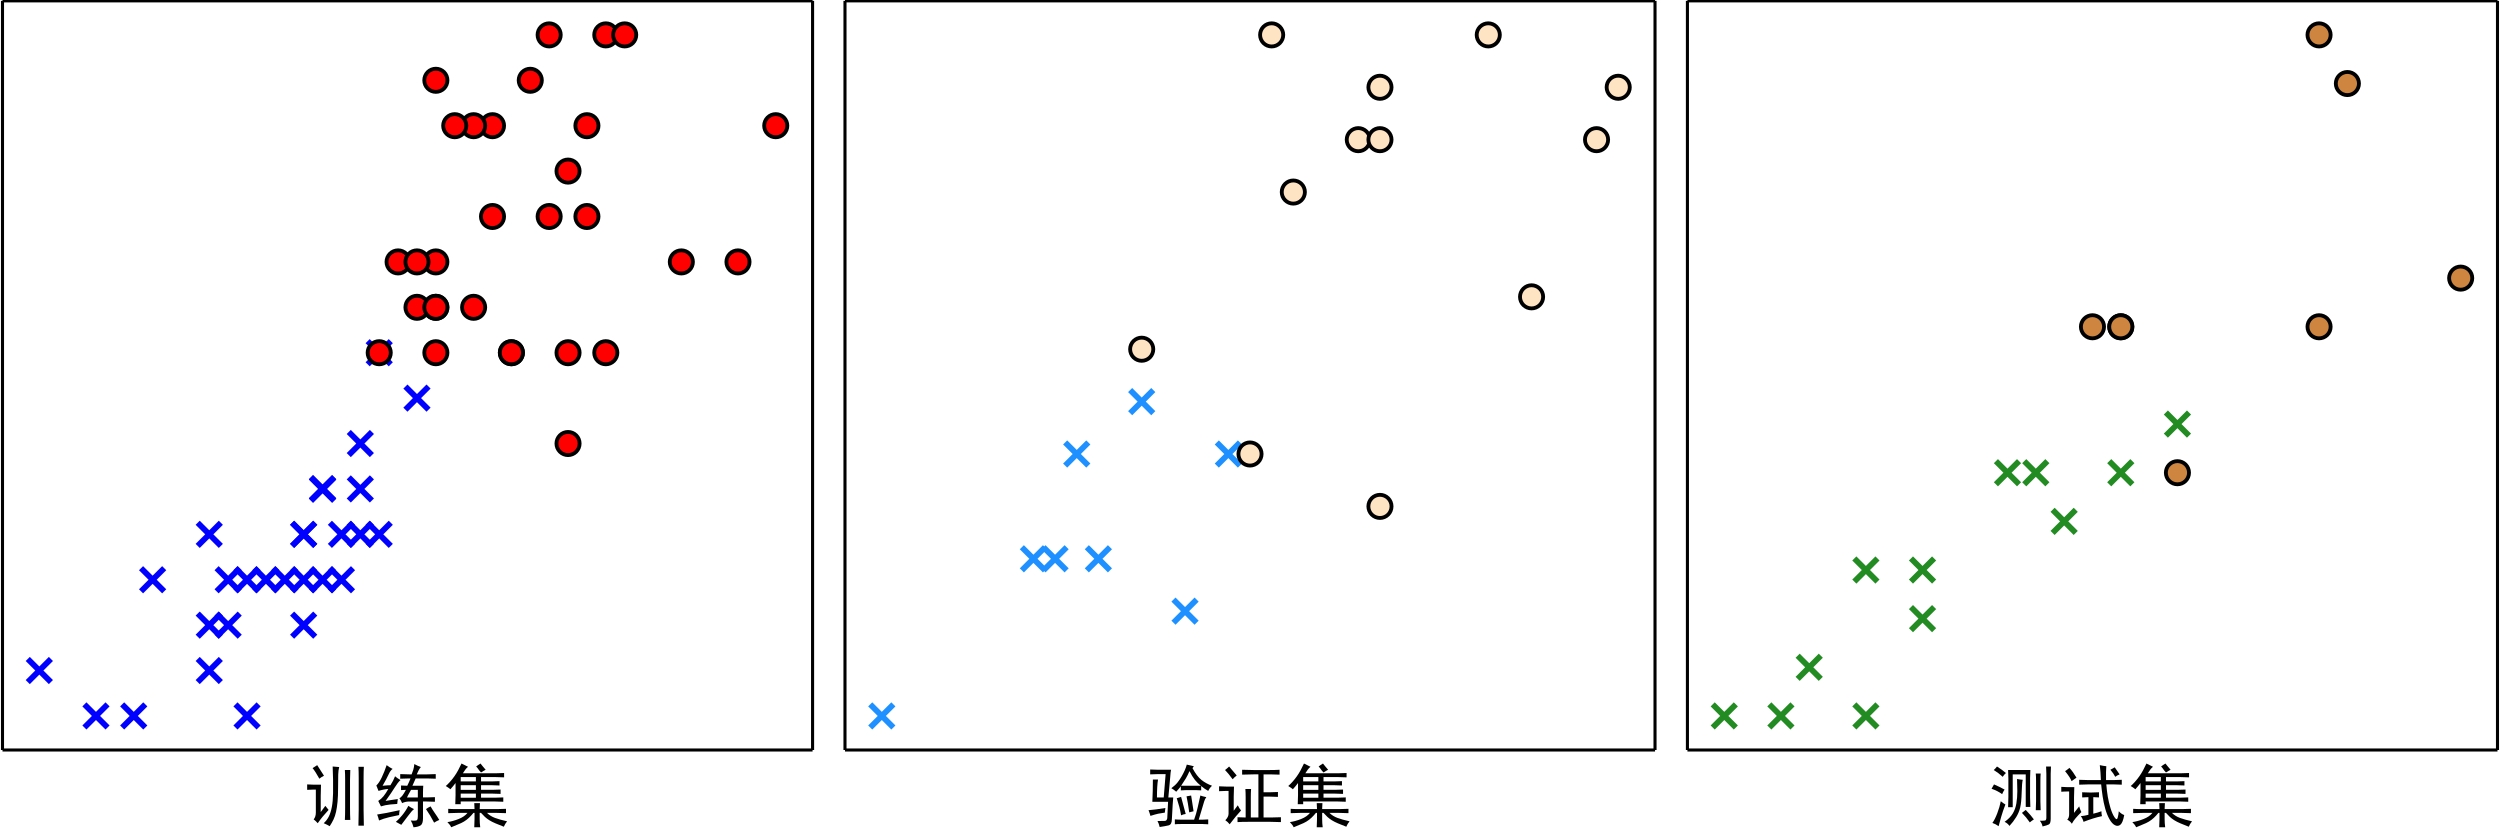 <?xml version="1.0" encoding="UTF-8"?>
<!DOCTYPE svg  PUBLIC '-//W3C//DTD SVG 1.1//EN'  'http://www.w3.org/Graphics/SVG/1.1/DTD/svg11.dtd'>
<!-- Created with matplotlib (https://matplotlib.org/) -->
<svg width="648pt" height="216pt" version="1.1" viewBox="0 0 648 216" xmlns="http://www.w3.org/2000/svg" xmlns:xlink="http://www.w3.org/1999/xlink">
 <defs>
  <style type="text/css">*{stroke-linecap:butt;stroke-linejoin:round;}</style>
 </defs>
 <g id="figure_1">
  <g id="patch_1">
   <path d="m0 216h648v-216h-648z" fill="#fff"/>
  </g>
  <g id="axes_1">
   <g id="patch_2">
    <path d="m0.648 194.4h209.97v-194.18h-209.97z" fill="#fff"/>
   </g>
   <g id="PathCollection_1" fill="#00f" stroke="#00f" stroke-width="1.5">
    <path d="m80.608 129.73 6-6m-6 0 6 6" clip-path="url(#pd17f287fa1)"/>
    <path d="m75.713 141.5 6-6m-6 0 6 6" clip-path="url(#pd17f287fa1)"/>
    <path d="m85.502 153.27 6-6m-6 0 6 6" clip-path="url(#pd17f287fa1)"/>
    <path d="m75.713 153.27 6-6m-6 0 6 6" clip-path="url(#pd17f287fa1)"/>
    <path d="m7.192 176.8 6-6m-6 0 6 6" clip-path="url(#pd17f287fa1)"/>
    <path d="m80.608 129.73 6-6m-6 0 6 6" clip-path="url(#pd17f287fa1)"/>
    <path d="m56.136 153.27 6-6m-6 0 6 6" clip-path="url(#pd17f287fa1)"/>
    <path d="m51.241 176.8 6-6m-6 0 6 6" clip-path="url(#pd17f287fa1)"/>
    <path d="m80.608 129.73 6-6m-6 0 6 6" clip-path="url(#pd17f287fa1)"/>
    <path d="m56.136 165.04 6-6m-6 0 6 6" clip-path="url(#pd17f287fa1)"/>
    <path d="m90.396 129.73 6-6m-6 0 6 6" clip-path="url(#pd17f287fa1)"/>
    <path d="m51.241 141.5 6-6m-6 0 6 6" clip-path="url(#pd17f287fa1)"/>
    <path d="m75.713 165.04 6-6m-6 0 6 6" clip-path="url(#pd17f287fa1)"/>
    <path d="m90.396 117.96 6-6m-6 0 6 6" clip-path="url(#pd17f287fa1)"/>
    <path d="m65.925 153.27 6-6m-6 0 6 6" clip-path="url(#pd17f287fa1)"/>
    <path d="m80.608 153.27 6-6m-6 0 6 6" clip-path="url(#pd17f287fa1)"/>
    <path d="m75.713 141.5 6-6m-6 0 6 6" clip-path="url(#pd17f287fa1)"/>
    <path d="m105.08 106.19 6-6m-6 0 6 6" clip-path="url(#pd17f287fa1)"/>
    <path d="m21.875 188.57 6-6m-6 0 6 6" clip-path="url(#pd17f287fa1)"/>
    <path d="m36.558 153.27 6-6m-6 0 6 6" clip-path="url(#pd17f287fa1)"/>
    <path d="m51.241 165.04 6-6m-6 0 6 6" clip-path="url(#pd17f287fa1)"/>
    <path d="m70.819 153.27 6-6m-6 0 6 6" clip-path="url(#pd17f287fa1)"/>
    <path d="m61.03 188.57 6-6m-6 0 6 6" clip-path="url(#pd17f287fa1)"/>
    <path d="m31.664 188.57 6-6m-6 0 6 6" clip-path="url(#pd17f287fa1)"/>
    <path d="m90.396 141.5 6-6m-6 0 6 6" clip-path="url(#pd17f287fa1)"/>
    <path d="m80.608 129.73 6-6m-6 0 6 6" clip-path="url(#pd17f287fa1)"/>
    <path d="m95.291 141.5 6-6m-6 0 6 6" clip-path="url(#pd17f287fa1)"/>
    <path d="m95.291 94.424 6-6m-6 0 6 6" clip-path="url(#pd17f287fa1)"/>
    <path d="m61.03 153.27 6-6m-6 0 6 6" clip-path="url(#pd17f287fa1)"/>
    <path d="m85.502 141.5 6-6m-6 0 6 6" clip-path="url(#pd17f287fa1)"/>
   </g>
   <g id="PathCollection_2">
    <defs>
     <path id="C0_0_1c8ca00f19" d="m0 3c0.796 0 1.559-0.316 2.121-0.879 0.563-0.563 0.879-1.326 0.879-2.121s-0.316-1.559-0.879-2.121c-0.563-0.563-1.326-0.879-2.121-0.879s-1.559 0.316-2.121 0.879c-0.563 0.563-0.879 1.326-0.879 2.121s0.316 1.559 0.879 2.121c0.563 0.563 1.326 0.879 2.121 0.879z"/>
    </defs>
    <g clip-path="url(#pd17f287fa1)">
     <use x="191.284" y="67.886" fill="#ff0000" stroke="#000000" xlink:href="#C0_0_1c8ca00f19"/>
    </g>
    <g clip-path="url(#pd17f287fa1)">
     <use x="201.073" y="32.58" fill="#ff0000" stroke="#000000" xlink:href="#C0_0_1c8ca00f19"/>
    </g>
    <g clip-path="url(#pd17f287fa1)">
     <use x="147.235" y="44.349" fill="#ff0000" stroke="#000000" xlink:href="#C0_0_1c8ca00f19"/>
    </g>
    <g clip-path="url(#pd17f287fa1)">
     <use x="127.657" y="32.58" fill="#ff0000" stroke="#000000" xlink:href="#C0_0_1c8ca00f19"/>
    </g>
    <g clip-path="url(#pd17f287fa1)">
     <use x="132.551" y="91.424" fill="#ff0000" stroke="#000000" xlink:href="#C0_0_1c8ca00f19"/>
    </g>
    <g clip-path="url(#pd17f287fa1)">
     <use x="127.657" y="56.117" fill="#ff0000" stroke="#000000" xlink:href="#C0_0_1c8ca00f19"/>
    </g>
    <g clip-path="url(#pd17f287fa1)">
     <use x="157.023" y="91.424" fill="#ff0000" stroke="#000000" xlink:href="#C0_0_1c8ca00f19"/>
    </g>
    <g clip-path="url(#pd17f287fa1)">
     <use x="112.974" y="79.655" fill="#ff0000" stroke="#000000" xlink:href="#C0_0_1c8ca00f19"/>
    </g>
    <g clip-path="url(#pd17f287fa1)">
     <use x="108.08" y="79.655" fill="#ff0000" stroke="#000000" xlink:href="#C0_0_1c8ca00f19"/>
    </g>
    <g clip-path="url(#pd17f287fa1)">
     <use x="147.235" y="114.961" fill="#ff0000" stroke="#000000" xlink:href="#C0_0_1c8ca00f19"/>
    </g>
    <g clip-path="url(#pd17f287fa1)">
     <use x="157.023" y="9.043" fill="#ff0000" stroke="#000000" xlink:href="#C0_0_1c8ca00f19"/>
    </g>
    <g clip-path="url(#pd17f287fa1)">
     <use x="103.185" y="67.886" fill="#ff0000" stroke="#000000" xlink:href="#C0_0_1c8ca00f19"/>
    </g>
    <g clip-path="url(#pd17f287fa1)">
     <use x="122.763" y="32.58" fill="#ff0000" stroke="#000000" xlink:href="#C0_0_1c8ca00f19"/>
    </g>
    <g clip-path="url(#pd17f287fa1)">
     <use x="152.129" y="56.117" fill="#ff0000" stroke="#000000" xlink:href="#C0_0_1c8ca00f19"/>
    </g>
    <g clip-path="url(#pd17f287fa1)">
     <use x="137.446" y="20.811" fill="#ff0000" stroke="#000000" xlink:href="#C0_0_1c8ca00f19"/>
    </g>
    <g clip-path="url(#pd17f287fa1)">
     <use x="142.34" y="9.043" fill="#ff0000" stroke="#000000" xlink:href="#C0_0_1c8ca00f19"/>
    </g>
    <g clip-path="url(#pd17f287fa1)">
     <use x="112.974" y="79.655" fill="#ff0000" stroke="#000000" xlink:href="#C0_0_1c8ca00f19"/>
    </g>
    <g clip-path="url(#pd17f287fa1)">
     <use x="112.974" y="91.424" fill="#ff0000" stroke="#000000" xlink:href="#C0_0_1c8ca00f19"/>
    </g>
    <g clip-path="url(#pd17f287fa1)">
     <use x="176.601" y="67.886" fill="#ff0000" stroke="#000000" xlink:href="#C0_0_1c8ca00f19"/>
    </g>
    <g clip-path="url(#pd17f287fa1)">
     <use x="122.763" y="79.655" fill="#ff0000" stroke="#000000" xlink:href="#C0_0_1c8ca00f19"/>
    </g>
    <g clip-path="url(#pd17f287fa1)">
     <use x="112.974" y="67.886" fill="#ff0000" stroke="#000000" xlink:href="#C0_0_1c8ca00f19"/>
    </g>
    <g clip-path="url(#pd17f287fa1)">
     <use x="161.918" y="9.043" fill="#ff0000" stroke="#000000" xlink:href="#C0_0_1c8ca00f19"/>
    </g>
    <g clip-path="url(#pd17f287fa1)">
     <use x="132.551" y="91.424" fill="#ff0000" stroke="#000000" xlink:href="#C0_0_1c8ca00f19"/>
    </g>
    <g clip-path="url(#pd17f287fa1)">
     <use x="112.974" y="20.811" fill="#ff0000" stroke="#000000" xlink:href="#C0_0_1c8ca00f19"/>
    </g>
    <g clip-path="url(#pd17f287fa1)">
     <use x="98.291" y="91.424" fill="#ff0000" stroke="#000000" xlink:href="#C0_0_1c8ca00f19"/>
    </g>
    <g clip-path="url(#pd17f287fa1)">
     <use x="147.235" y="91.424" fill="#ff0000" stroke="#000000" xlink:href="#C0_0_1c8ca00f19"/>
    </g>
    <g clip-path="url(#pd17f287fa1)">
     <use x="117.868" y="32.58" fill="#ff0000" stroke="#000000" xlink:href="#C0_0_1c8ca00f19"/>
    </g>
    <g clip-path="url(#pd17f287fa1)">
     <use x="108.08" y="67.886" fill="#ff0000" stroke="#000000" xlink:href="#C0_0_1c8ca00f19"/>
    </g>
    <g clip-path="url(#pd17f287fa1)">
     <use x="142.34" y="56.117" fill="#ff0000" stroke="#000000" xlink:href="#C0_0_1c8ca00f19"/>
    </g>
    <g clip-path="url(#pd17f287fa1)">
     <use x="152.129" y="32.58" fill="#ff0000" stroke="#000000" xlink:href="#C0_0_1c8ca00f19"/>
    </g>
   </g>
   <g id="matplotlib.axis_1">
    <g id="text_1">
     <!-- 训练集 -->
     <defs>
      <path id="SimHei-35757" d="m42.188 77.344q5.078-0.391 9.375-0.781-1.172-4.688-1.375-10.75-0.188-6.047-0.188-18.547t-0.781-20.703-2.156-14.453q-1.359-6.25-3.703-11.141-2.344-4.875-5.469-9.562-3.906 2.344-8.594 4.297 4.688 4.297 7.422 9.766t4.297 13.672 1.75 19.719q0.203 11.531 0 19.531-0.188 8.016-0.578 18.953zm17.578-5.078h7.812q-0.391-7.031-0.391-14.453v-39.453q0-10.938 0.391-17.969h-7.812q0.391 7.031 0.391 17.969v39.453q0 8.984-0.391 14.453zm19.531 4.688h7.812q-0.391-6.641-0.391-15.234v-46.875q0-10.938 0.391-22.656h-7.812q0.391 11.719 0.391 22.656v46.875q0 8.594-0.391 15.234zm-66.016-1.953q2.734 1.953 6.641 4.297 6.641-10.156 9.766-15.234-3.906-1.953-6.641-4.297-5.859 10.547-9.766 15.234zm-7.812-23.438q4.688-0.391 9.766-0.391h10.156q-0.391-8.984-0.391-16.406v-23.047q5.078 6.641 6.641 8.984 1.953-2.344 4.688-5.859-5.078-5.469-8.594-9.766t-7.031-9.375q-2.734 3.125-5.859 5.469 3.125 3.906 3.125 9.766v33.203h-2.734q-5.078 0-9.766-0.391z"/>
      <path id="SimHei-32451" d="m14.062 49.609q7.812 0.781 11.328 0.781 4.297 6.641 6.641 12.891 3.125-2.734 7.812-5.469-3.906-3.516-8.203-10.547t-13.281-19.531q2.344 0.391 7.031 1.172t10.547 1.562q-0.391-3.906-0.781-7.031-2.344 0-9.969-0.781-7.609-0.781-13.469-2.734-1.953 3.906-3.906 7.812 4.297 2.734 7.609 6.828 3.328 4.109 6.844 10.359-2.344 0-6.453-0.781-4.094-0.781-7.609-1.953-1.562 3.906-3.125 7.812 3.906 3.516 7.812 11.719t7.031 17.578q3.906-3.125 8.594-5.469-3.125-1.953-5.859-8.016-2.734-6.047-8.594-16.203zm-7.812-41.406q10.156 1.562 13.859 2.344 3.719 0.781 18.562 3.906-0.781-3.906-0.781-7.031-6.25-1.172-14.453-3.125t-14.453-4.688q-1.172 4.688-2.734 8.594zm48.828 35.547q-4.688-8.203-5.859-10.938h15.625v10.938zm-3.906-23.047q3.125-2.344 8.203-4.688-3.516-2.734-8.594-9.766t-9.766-12.891q-3.906 2.344-7.812 4.297 3.906 3.125 9.172 9.562 5.281 6.453 8.797 13.484zm25.391-4.688q3.125 2.344 6.641 3.906 2.344-4.297 6.047-9.578 3.719-5.266 6.453-9.953-3.906-1.562-7.422-3.906-3.125 5.859-5.672 10.156-2.531 4.297-6.047 9.375zm-26.953 33.594q2.734 5.469 4.688 10.547h-1.953q-5.859 0-12.891-0.391v6.641q7.031-0.391 13.281-0.391h3.125q1.172 2.734 2.344 6.438 1.172 3.719 1.562 8.406 5.859-3.125 9.375-4.297-1.953-2.344-3.328-5.078-1.359-2.734-2.531-5.469h14.844q6.641 0 12.5 0.391v-6.641q-5.859 0.391-12.5 0.391h-16.406q-2.344-5.469-4.688-10.547h15.625q-0.391-4.688-0.391-10.547v-6.25h5.078q6.25 0 12.109 0.391v-6.641q-5.859 0.391-12.109 0.391h-5.078v-24.219q0-8.203-3.719-10.344-3.703-2.156-9.953-2.547-1.172 5.078-3.906 9.766 8.203-0.781 9.172 0.781 0.984 1.562 0.984 5.469v21.094h-12.109q-3.125 0-5.672-0.594-2.531-0.578-4.875-1.75-1.562 3.906-3.906 7.031 3.906 1.562 9.375 12.109-3.125 0-7.031-0.391v6.641q5.469-0.391 8.984-0.391z"/>
      <path id="SimHei-38598" d="m26.562 50.391v-6.641h21.875v6.641zm0-12.109v-5.859h21.875v5.859zm0 23.828v-6.25h21.875v6.25zm22.266 15.234q2.344 1.953 6.25 4.297 0.781-1.172 3.125-3.906t4.297-5.078q-3.125-1.562-6.641-3.906-2.344 2.344-3.719 4.484-1.359 2.156-3.312 4.109zm-21.094 4.297q3.516-1.953 9.375-4.688-2.344-1.953-3.906-4.109-1.562-2.141-3.516-5.266h46.875q5.469 0 12.5 0.391v-6.25q-7.422 0.391-12.5 0.391h-20.703v-6.25h15.625q5.078 0 10.938 0.391v-6.25q-5.859 0.391-10.938 0.391h-15.625v-6.641h16.406q5.469 0 11.719 0.391v-6.25q-6.25 0.391-11.719 0.391h-16.406v-5.859h19.922q5.859 0 12.109 0.391v-6.25q-5.859 0.391-11.719 0.391h-49.609v-3.906h-7.812q0.391 7.031 0.391 12.891v17.578q-1.953-2.734-3.719-4.688-1.75-1.953-3.703-4.297-2.734 2.344-6.641 4.688 3.125 2.734 6.25 6.25t6.047 7.609q2.938 4.109 5.469 8.797 2.547 4.688 4.891 9.766zm-19.141-65.234q4.688-0.391 13.672-0.391h24.219q0 3.516-0.391 8.594h8.203q-0.391-5.469-0.391-8.594h24.609q6.641 0 13.281 0.391v-6.25q-6.641 0.391-13.281 0.391h-14.062q4.688-4.688 11.516-7.234 6.844-2.531 17.391-4.875-3.125-3.906-4.688-7.812-7.031 2.734-12.109 4.891-5.078 2.141-8.797 4.484-3.703 2.344-6.438 4.875-2.734 2.547-5.469 5.672h-1.953v-8.984q0-5.859 0.781-11.719h-8.594q0.391 5.469 0.391 11.719v8.984h-1.562q-3.125-3.906-6.453-7.031-3.312-3.125-7.219-5.469t-8.594-4.094q-4.688-1.766-9.766-4.109-1.562 3.516-5.469 7.422 7.812 1.172 16.203 4.484 8.406 3.328 12.703 8.797h-14.062q-6.641 0-13.672-0.391z"/>
     </defs>
     <g transform="translate(78.632 212.6) scale(.18 -.18)">
      <use xlink:href="#SimHei-35757"/>
      <use x="100" xlink:href="#SimHei-32451"/>
      <use x="200" xlink:href="#SimHei-38598"/>
     </g>
    </g>
   </g>
   <g id="patch_3">
    <path d="m0.648 194.4v-194.18" fill="none" stroke="#000" stroke-linecap="square" stroke-width=".8"/>
   </g>
   <g id="patch_4">
    <path d="m210.62 194.4v-194.18" fill="none" stroke="#000" stroke-linecap="square" stroke-width=".8"/>
   </g>
   <g id="patch_5">
    <path d="m0.648 194.4h209.97" fill="none" stroke="#000" stroke-linecap="square" stroke-width=".8"/>
   </g>
   <g id="patch_6">
    <path d="m0.648 0.216h209.97" fill="none" stroke="#000" stroke-linecap="square" stroke-width=".8"/>
   </g>
  </g>
  <g id="axes_2">
   <g id="patch_7">
    <path d="m219.02 194.4h209.97v-194.18h-209.97z" fill="#fff"/>
   </g>
   <g id="PathCollection_3" fill="#1e90ff" stroke="#1e90ff" stroke-width="1.5">
    <path d="m281.7 147.84 6-6m-6 0 6 6" clip-path="url(#pa4731c0f30)"/>
    <path d="m225.56 188.57 6-6m-6 0 6 6" clip-path="url(#pa4731c0f30)"/>
    <path d="m264.86 147.84 6-6m-6 0 6 6" clip-path="url(#pa4731c0f30)"/>
    <path d="m292.93 107.1 6-6m-6 0 6 6" clip-path="url(#pa4731c0f30)"/>
    <path d="m276.09 120.68 6-6m-6 0 6 6" clip-path="url(#pa4731c0f30)"/>
    <path d="m270.47 147.84 6-6m-6 0 6 6" clip-path="url(#pa4731c0f30)"/>
    <path d="m315.39 120.68 6-6m-6 0 6 6" clip-path="url(#pa4731c0f30)"/>
    <path d="m304.16 161.41 6-6m-6 0 6 6" clip-path="url(#pa4731c0f30)"/>
   </g>
   <g id="PathCollection_4">
    <defs>
     <path id="C1_0_53e86a77c3" d="m0 3c0.796 0 1.559-0.316 2.121-0.879 0.563-0.563 0.879-1.326 0.879-2.121s-0.316-1.559-0.879-2.121c-0.563-0.563-1.326-0.879-2.121-0.879s-1.559 0.316-2.121 0.879c-0.563 0.563-0.879 1.326-0.879 2.121s0.316 1.559 0.879 2.121c0.563 0.563 1.326 0.879 2.121 0.879z"/>
    </defs>
    <g clip-path="url(#pa4731c0f30)">
     <use x="413.826" y="36.201" fill="#ffe4c4" stroke="#000000" xlink:href="#C1_0_53e86a77c3"/>
    </g>
    <g clip-path="url(#pa4731c0f30)">
     <use x="352.071" y="36.201" fill="#ffe4c4" stroke="#000000" xlink:href="#C1_0_53e86a77c3"/>
    </g>
    <g clip-path="url(#pa4731c0f30)">
     <use x="329.614" y="9.043" fill="#ffe4c4" stroke="#000000" xlink:href="#C1_0_53e86a77c3"/>
    </g>
    <g clip-path="url(#pa4731c0f30)">
     <use x="324" y="117.677" fill="#ffe4c4" stroke="#000000" xlink:href="#C1_0_53e86a77c3"/>
    </g>
    <g clip-path="url(#pa4731c0f30)">
     <use x="385.756" y="9.043" fill="#ffe4c4" stroke="#000000" xlink:href="#C1_0_53e86a77c3"/>
    </g>
    <g clip-path="url(#pa4731c0f30)">
     <use x="335.228" y="49.78" fill="#ffe4c4" stroke="#000000" xlink:href="#C1_0_53e86a77c3"/>
    </g>
    <g clip-path="url(#pa4731c0f30)">
     <use x="357.685" y="36.201" fill="#ffe4c4" stroke="#000000" xlink:href="#C1_0_53e86a77c3"/>
    </g>
    <g clip-path="url(#pa4731c0f30)">
     <use x="419.44" y="22.622" fill="#ffe4c4" stroke="#000000" xlink:href="#C1_0_53e86a77c3"/>
    </g>
    <g clip-path="url(#pa4731c0f30)">
     <use x="357.685" y="22.622" fill="#ffe4c4" stroke="#000000" xlink:href="#C1_0_53e86a77c3"/>
    </g>
    <g clip-path="url(#pa4731c0f30)">
     <use x="357.685" y="131.256" fill="#ffe4c4" stroke="#000000" xlink:href="#C1_0_53e86a77c3"/>
    </g>
    <g clip-path="url(#pa4731c0f30)">
     <use x="396.984" y="76.939" fill="#ffe4c4" stroke="#000000" xlink:href="#C1_0_53e86a77c3"/>
    </g>
    <g clip-path="url(#pa4731c0f30)">
     <use x="295.929" y="90.518" fill="#ffe4c4" stroke="#000000" xlink:href="#C1_0_53e86a77c3"/>
    </g>
   </g>
   <g id="matplotlib.axis_3">
    <g id="text_2">
     <!-- 验证集 -->
     <defs>
      <path id="SimHei-39564" d="m6.25 73.047q5.859-0.391 11.719-0.391h18.359q-0.781-3.516-1.172-10.156l-2.734-29.688h7.031q-0.391-3.125-0.781-10.156l-1.172-21.094q0-7.812-4.688-8.984t-12.891-2.344q-1.172 5.078-3.125 8.594 8.203 0 10.734 0.203 2.547 0.188 3.328 3.703l1.172 23.828h-22.656q0.391 7.031 0.578 15.625 0.203 8.594 0.203 16.406h7.422q-0.781-4.297-1.172-10.938t-0.391-14.844h9.766l2.734 33.594h-10.547q-5.859 0-11.719-0.391zm-2.344-58.594q5.469 0.391 11.125 1.172 5.672 0.781 13.094 1.953-0.391-2.734-0.781-6.641-5.859-0.781-9.578-1.562-3.703-0.781-11.125-3.125-1.172 4.297-2.734 8.203zm55.078 65.625q4.688-1.172 10.156-2.344l-1.953-2.734q6.25-11.719 12.891-17 6.641-5.266 15.234-8.391-3.516-3.125-5.469-7.422-5.078 2.734-10.156 7.031v-6.25q-5.078 0.391-14.266 0.391-9.172 0-15.031-0.391v5.859q-2.344-3.125-6.641-7.812-3.516 3.125-7.031 5.078 5.859 4.297 9.172 8.594 3.328 4.297 5.859 8.781 2.547 4.5 4.297 8.406 1.766 3.906 2.938 8.203zm3.906-9.375q-2.734-6.25-5.281-10.547-2.531-4.297-6.828-10.547h28.516q-4.688 3.516-8.594 8.391-3.906 4.891-7.812 12.703zm-18.359-39.062q3.125 1.172 6.25 1.953 1.562-5.469 3.312-12.312 1.766-6.828 3.328-12.297-3.516-0.391-6.641-1.953-1.172 7.031-2.547 12.109-1.359 5.078-3.703 12.5zm14.062 2.734q3.516 0.781 6.641 1.172 0.781-5.078 1.562-9.969 0.781-4.875 1.953-12.688-3.125-0.781-6.25-1.562-1.172 8.594-1.953 12.891t-1.953 10.156zm19.922 1.172q3.125-1.172 8.594-2.344-1.953-2.344-3.125-6.25t-3.719-12.5q-2.531-8.594-4.094-13.672h5.469q2.734 0 8.203 0.391v-7.031q-4.688 0.391-8.203 0.391h-29.688q-7.031 0-10.156-0.391v7.031q4.688-0.391 10.547-0.391h17.188q3.125 8.594 5.078 17.375 1.953 8.797 3.906 17.391z"/>
      <path id="SimHei-35777" d="m30.859 64.453q-3.516-2.734-5.859-5.469-6.25 8.594-10.938 13.281 3.125 2.344 5.859 5.078 7.422-8.594 10.938-12.891zm-10.156-70.312q-2.734 3.516-6.25 5.859 4.688 4.688 4.688 9.375v32.812h-3.125q-5.078 0-10.547-0.391v7.031q5.078-0.391 10.547-0.391h10.938q-0.391-7.031-0.391-14.844v-19.922q3.125 3.906 5.859 7.812 1.953-4.297 4.688-7.422-4.297-4.688-7.812-8.984t-8.594-10.938zm17.969 78.516q7.812-0.391 16.406-0.391h23.828q7.422 0 13.672 0.391v-7.031q-6.25 0.391-13.672 0.391h-9.375v-25.781h8.594q6.25 0 12.109 0.391v-7.031q-5.469 0.391-12.109 0.391h-8.594v-30.078h10.156q6.641 0 14.844 0.391v-7.031q-8.203 0.391-14.844 0.391h-32.812q-8.984 0-14.844-0.391v7.031q5.859-0.391 11.719-0.391v28.516q0 7.422-0.391 12.5h8.203q-0.391-4.688-0.391-12.5v-28.516h10.938v62.109h-7.031q-8.594 0-16.406-0.391z"/>
     </defs>
     <g transform="translate(297 212.6) scale(.18 -.18)">
      <use xlink:href="#SimHei-39564"/>
      <use x="100" xlink:href="#SimHei-35777"/>
      <use x="200" xlink:href="#SimHei-38598"/>
     </g>
    </g>
   </g>
   <g id="patch_8">
    <path d="m219.02 194.4v-194.18" fill="none" stroke="#000" stroke-linecap="square" stroke-width=".8"/>
   </g>
   <g id="patch_9">
    <path d="m428.98 194.4v-194.18" fill="none" stroke="#000" stroke-linecap="square" stroke-width=".8"/>
   </g>
   <g id="patch_10">
    <path d="m219.02 194.4h209.97" fill="none" stroke="#000" stroke-linecap="square" stroke-width=".8"/>
   </g>
   <g id="patch_11">
    <path d="m219.02 0.216h209.97" fill="none" stroke="#000" stroke-linecap="square" stroke-width=".8"/>
   </g>
  </g>
  <g id="axes_3">
   <g id="patch_12">
    <path d="m437.38 194.4h209.97v-194.18h-209.97z" fill="#fff"/>
   </g>
   <g id="PathCollection_5" fill="#228b22" stroke="#228b22" stroke-width="1.5">
    <path d="m495.32 163.35 6-6m-6 0 6 6" clip-path="url(#pab44c032c8)"/>
    <path d="m495.32 150.75 6-6m-6 0 6 6" clip-path="url(#pab44c032c8)"/>
    <path d="m480.64 150.75 6-6m-6 0 6 6" clip-path="url(#pab44c032c8)"/>
    <path d="m546.71 125.53 6-6m-6 0 6 6" clip-path="url(#pab44c032c8)"/>
    <path d="m443.93 188.57 6-6m-6 0 6 6" clip-path="url(#pab44c032c8)"/>
    <path d="m532.03 138.14 6-6m-6 0 6 6" clip-path="url(#pab44c032c8)"/>
    <path d="m517.34 125.53 6-6m-6 0 6 6" clip-path="url(#pab44c032c8)"/>
    <path d="m465.95 175.96 6-6m-6 0 6 6" clip-path="url(#pab44c032c8)"/>
    <path d="m561.39 112.92 6-6m-6 0 6 6" clip-path="url(#pab44c032c8)"/>
    <path d="m524.68 125.53 6-6m-6 0 6 6" clip-path="url(#pab44c032c8)"/>
    <path d="m480.64 188.57 6-6m-6 0 6 6" clip-path="url(#pab44c032c8)"/>
    <path d="m458.61 188.57 6-6m-6 0 6 6" clip-path="url(#pab44c032c8)"/>
   </g>
   <g id="PathCollection_6">
    <defs>
     <path id="C2_0_dbe7579e26" d="m0 3c0.796 0 1.559-0.316 2.121-0.879 0.563-0.563 0.879-1.326 0.879-2.121s-0.316-1.559-0.879-2.121c-0.563-0.563-1.326-0.879-2.121-0.879s-1.559 0.316-2.121 0.879c-0.563 0.563-0.879 1.326-0.879 2.121s0.316 1.559 0.879 2.121c0.563 0.563 1.326 0.879 2.121 0.879z"/>
    </defs>
    <g clip-path="url(#pab44c032c8)">
     <use x="564.392" y="122.527" fill="#cd853f" stroke="#000000" xlink:href="#C2_0_dbe7579e26"/>
    </g>
    <g clip-path="url(#pab44c032c8)">
     <use x="601.1" y="84.699" fill="#cd853f" stroke="#000000" xlink:href="#C2_0_dbe7579e26"/>
    </g>
    <g clip-path="url(#pab44c032c8)">
     <use x="608.442" y="21.652" fill="#cd853f" stroke="#000000" xlink:href="#C2_0_dbe7579e26"/>
    </g>
    <g clip-path="url(#pab44c032c8)">
     <use x="637.808" y="72.089" fill="#cd853f" stroke="#000000" xlink:href="#C2_0_dbe7579e26"/>
    </g>
    <g clip-path="url(#pab44c032c8)">
     <use x="549.709" y="84.699" fill="#cd853f" stroke="#000000" xlink:href="#C2_0_dbe7579e26"/>
    </g>
    <g clip-path="url(#pab44c032c8)">
     <use x="601.1" y="9.043" fill="#cd853f" stroke="#000000" xlink:href="#C2_0_dbe7579e26"/>
    </g>
    <g clip-path="url(#pab44c032c8)">
     <use x="542.368" y="84.699" fill="#cd853f" stroke="#000000" xlink:href="#C2_0_dbe7579e26"/>
    </g>
    <g clip-path="url(#pab44c032c8)">
     <use x="549.709" y="84.699" fill="#cd853f" stroke="#000000" xlink:href="#C2_0_dbe7579e26"/>
    </g>
   </g>
   <g id="matplotlib.axis_5">
    <g id="text_3">
     <!-- 测试集 -->
     <defs>
      <path id="SimHei-27979" d="m25.391 67.969q-2.344-1.953-4.688-5.469-5.859 5.469-12.891 9.766 2.344 1.953 4.688 5.078 7.422-4.688 12.891-9.375zm-20.703-22.656q1.953 3.125 3.516 6.25 8.203-3.516 15.234-7.422-2.344-3.516-3.516-6.641-6.25 4.688-15.234 7.812zm13.281-17.969q3.125-2.734 6.641-4.688-3.516-8.984-6.062-17.781-2.531-8.781-3.703-13.469-4.297 3.125-8.984 4.688 3.516 4.688 7.031 13.859 3.516 9.188 5.078 17.391zm10.547 44.922h32.031q-0.391-6.641-0.391-11.719v-27.734q0-7.031 0.391-13.672h-6.641v46.875h-18.75v-47.266h-6.641q0.391 8.594 0.391 14.844v26.172q0 6.25-0.391 12.5zm12.891-12.891q3.516-0.781 8.203-1.172-1.172-3.906-1.562-18.359t-2.156-21.688q-1.75-7.219-5.859-13.859-4.094-6.641-9.562-12.5-2.734 3.906-7.031 5.859 7.812 5.469 11.719 11.906 3.906 6.453 5.266 14.656 1.375 8.203 1.375 17.578t-0.391 17.578zm7.031-48.828q2.734 1.953 5.469 4.297 8.203-8.594 11.719-13.672-3.125-1.953-5.859-4.297-5.078 7.422-11.328 13.672zm19.922 56.641h7.031q-0.391-4.297-0.391-10.547v-29.297q0-5.469 0.391-12.891h-7.031q0.391 7.812 0.391 12.891v28.906q0 6.641-0.391 10.938zm14.844 10.156h7.031q-0.391-6.25-0.391-10.547v-64.453q0-7.031-2.547-8.391-2.531-1.375-9.172-2.938-0.781 4.297-3.906 8.203 5.859 0 7.609 0.391 1.766 0.391 1.766 4.297v62.891q0 4.297-0.391 10.547z"/>
      <path id="SimHei-35797" d="m10.547 70.703q3.125 1.953 6.25 4.688 5.078-5.469 10.156-14.062-3.516-2.344-7.031-5.078-1.562 4.688-9.375 14.453zm-5.469-22.656q5.078-0.391 8.203-0.391h10.547q-0.391-7.031-0.391-14.844v-22.266q4.297 5.469 7.422 9.375 1.172-4.297 3.125-8.203-4.688-4.688-8.203-8.797-3.516-4.094-5.469-8-2.734 3.906-6.641 5.859 2.734 2.734 2.734 7.812v32.812q-6.25 0-11.328-0.391zm25.781 10.156q6.25-0.391 12.891-0.391h18.359q-0.391 7.031-0.594 11.125-0.188 4.109-0.969 10.359 5.469-1.172 9.375-1.562-0.391-4.297-0.391-8.203t0-11.719h11.328q5.469 0 11.328 0.391v-7.031q-5.469 0.391-11.719 0.391h-10.547q0.781-9.766 2.141-17.781 1.375-8 3.906-16.406 2.547-8.391 5.859-13.281 3.328-4.875 4.5-0.391 1.172 4.5 1.562 9.188 3.516-3.906 7.812-5.469-1.953-10.938-5.469-13.859-3.516-2.938-7.812-0.781-4.297 2.141-8.016 8.781-3.703 6.641-6.047 15.031-2.344 8.406-3.719 17.578-1.359 9.188-2.141 17.391h-18.359q-6.641 0-13.281-0.391zm4.297-17.969q5.859-0.391 12.297-0.391 6.453 0 11.922 0.391v-7.422q-4.297 0.391-8.203 0.391v-23.828q6.641 1.562 11.719 3.516 0-3.906 0.781-7.031-5.859-1.172-12.703-3.328-6.828-2.141-13.859-4.875-1.172 4.688-3.906 8.203 5.078 0.391 10.938 1.953v25.391q-4.297 0-8.984-0.391zm40.625 32.422q2.734 1.562 6.25 3.516 1.953-2.734 7.031-10.156-3.906-1.562-6.25-3.516-2.344 4.688-7.031 10.156z"/>
     </defs>
     <g transform="translate(515.37 212.6) scale(.18 -.18)">
      <use xlink:href="#SimHei-27979"/>
      <use x="100" xlink:href="#SimHei-35797"/>
      <use x="200" xlink:href="#SimHei-38598"/>
     </g>
    </g>
   </g>
   <g id="patch_13">
    <path d="m437.38 194.4v-194.18" fill="none" stroke="#000" stroke-linecap="square" stroke-width=".8"/>
   </g>
   <g id="patch_14">
    <path d="m647.35 194.4v-194.18" fill="none" stroke="#000" stroke-linecap="square" stroke-width=".8"/>
   </g>
   <g id="patch_15">
    <path d="m437.38 194.4h209.97" fill="none" stroke="#000" stroke-linecap="square" stroke-width=".8"/>
   </g>
   <g id="patch_16">
    <path d="m437.38 0.216h209.97" fill="none" stroke="#000" stroke-linecap="square" stroke-width=".8"/>
   </g>
  </g>
 </g>
 <defs>
  <clipPath id="pd17f287fa1">
   <rect x=".648" y=".216" width="209.97" height="194.18"/>
  </clipPath>
  <clipPath id="pa4731c0f30">
   <rect x="219.02" y=".216" width="209.97" height="194.18"/>
  </clipPath>
  <clipPath id="pab44c032c8">
   <rect x="437.38" y=".216" width="209.97" height="194.18"/>
  </clipPath>
 </defs>
</svg>
